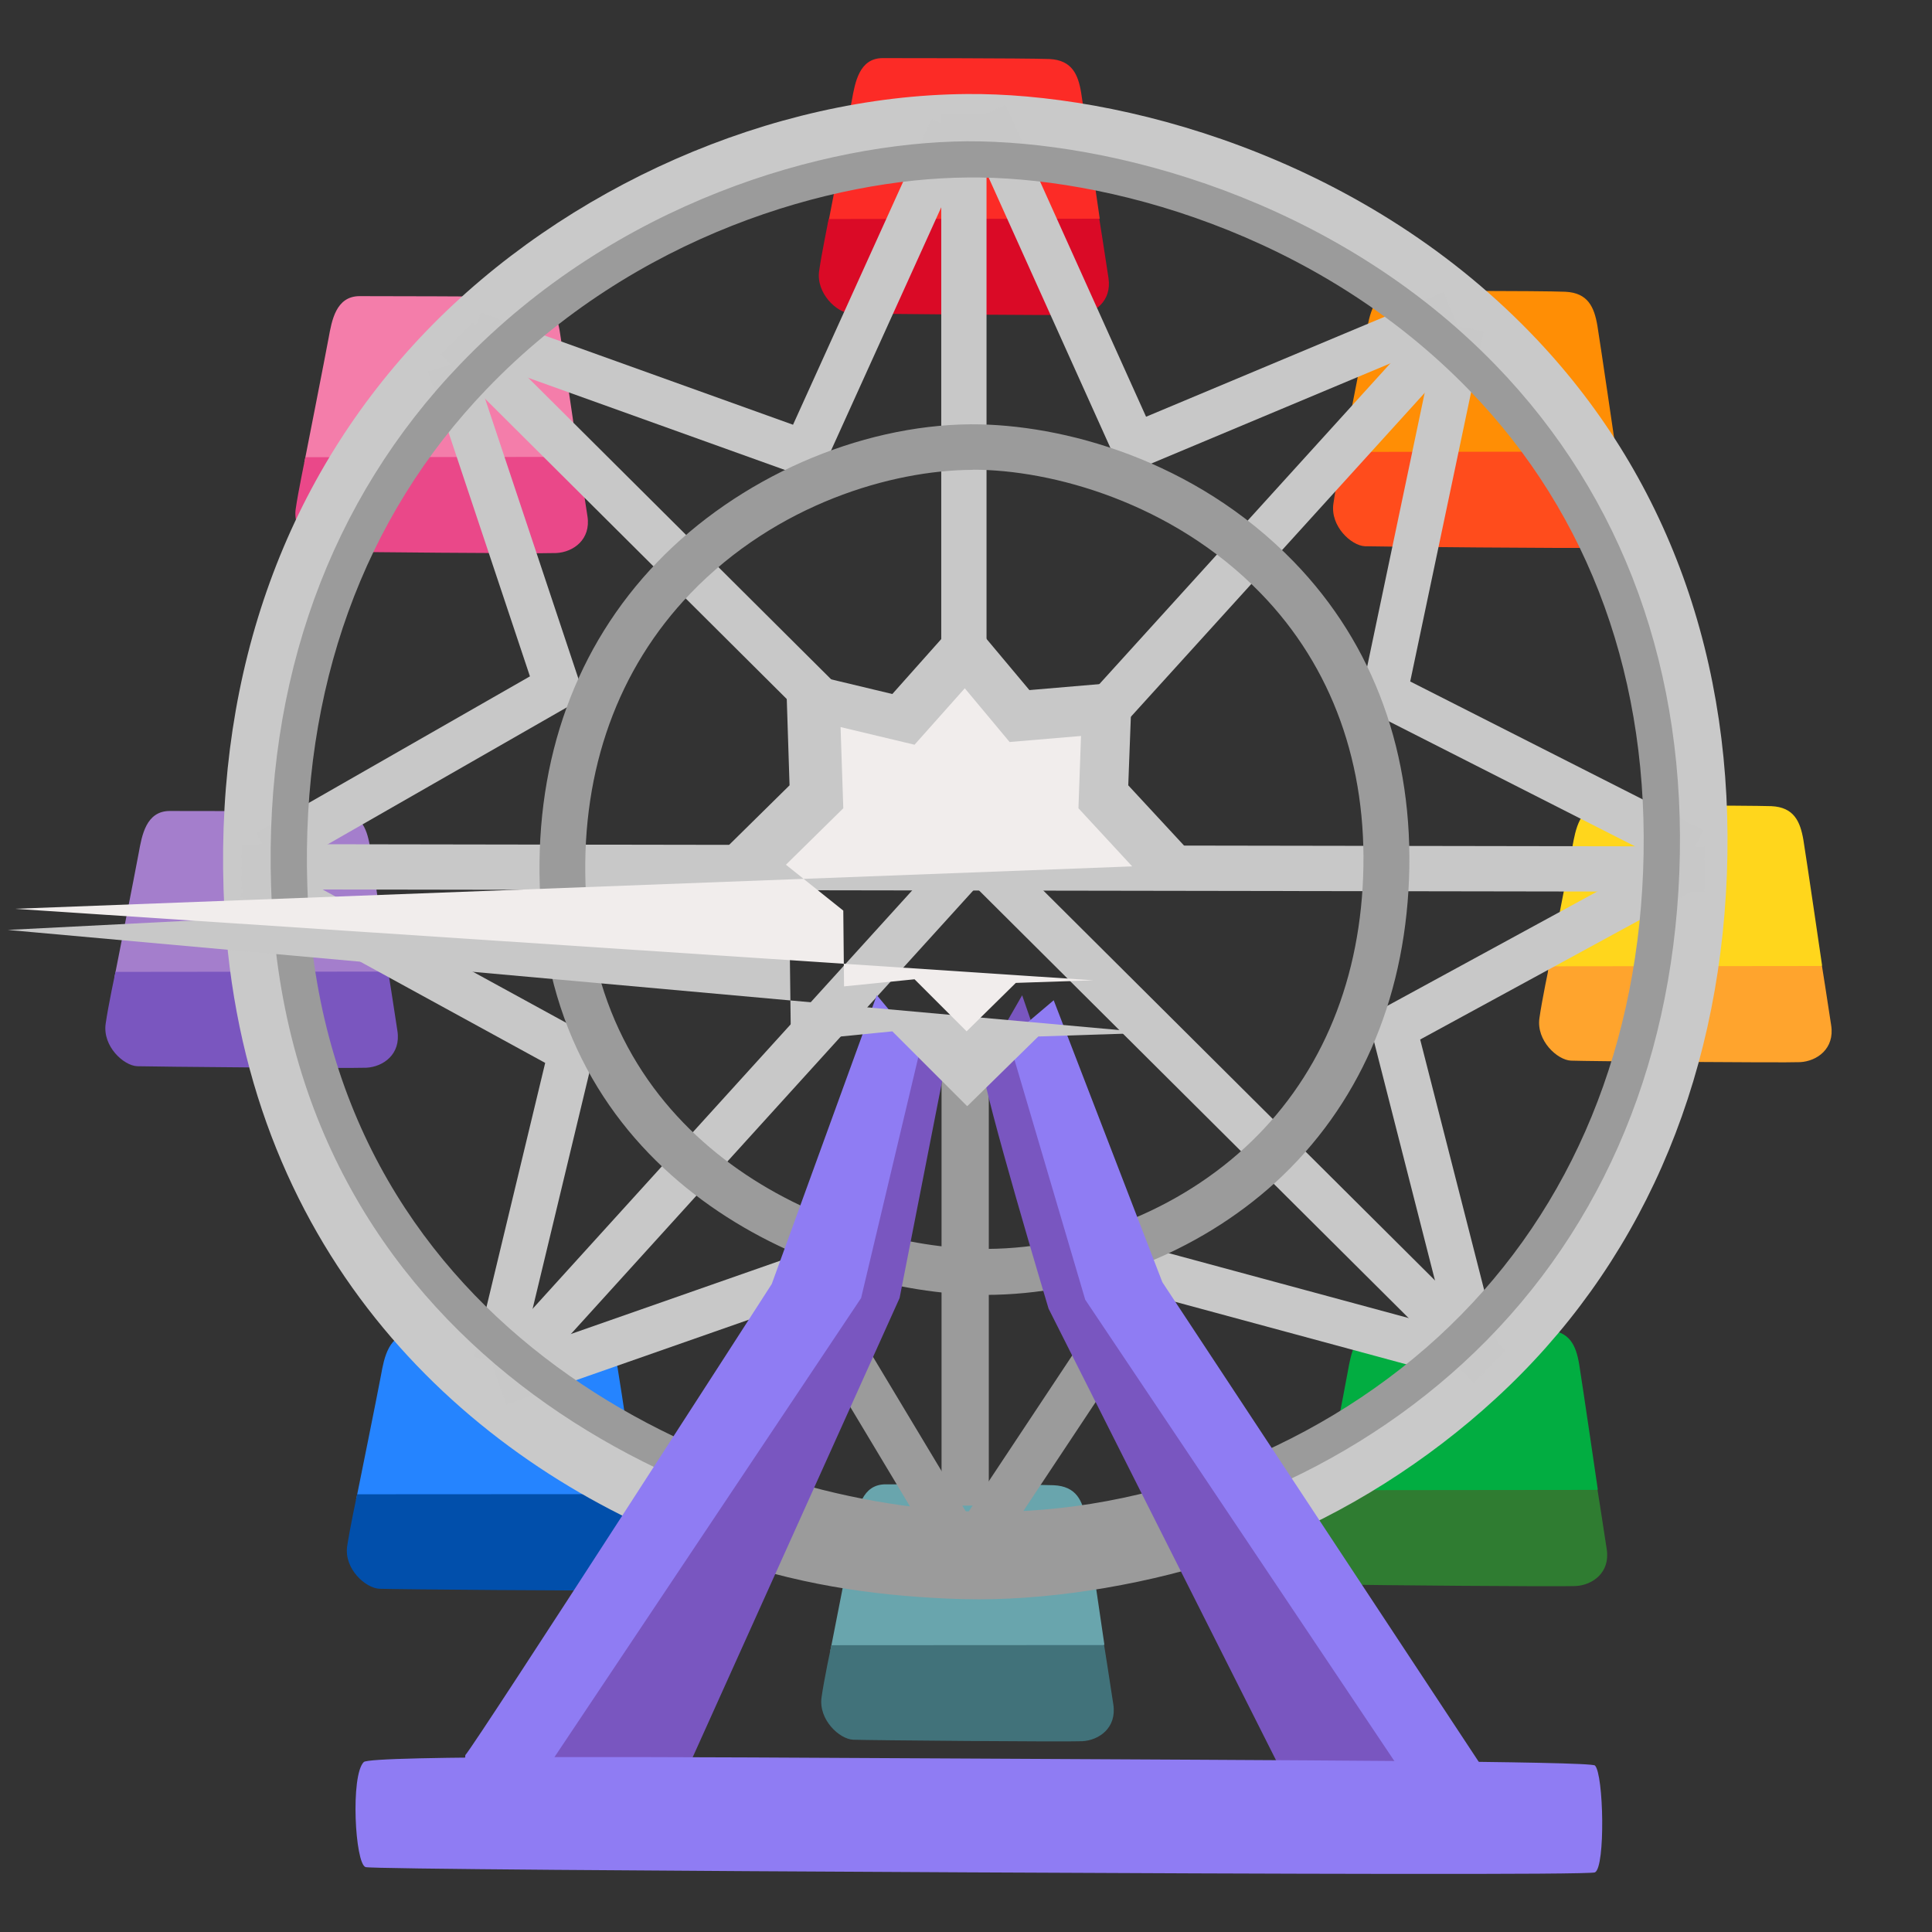 <svg xmlns="http://www.w3.org/2000/svg" xmlns:xlink="http://www.w3.org/1999/xlink" aria-hidden="true" role="img" class="iconify iconify--noto" width="1em" height="1em" preserveAspectRatio="xMidYMid meet" viewBox="0 0 128 128"><rect x="0" y="0" width="128" height="128" fill="#333333" stroke="none"/><path fill="#FC2B26" d="M58.48 3.85c-1.56 0-1.83 1.63-2.04 2.78s-1.59 8.26-1.59 8.26l11.86 2.52l6.15-2.93s-1.03-7.11-1.23-8.33c-.2-1.22-.61-2.17-2.11-2.24c-1.5-.06-11.04-.06-11.04-.06z"></path><path fill="#DA0A26" d="M54.27 17.95c-.21 1.49 1.18 2.77 2.07 2.81c.89.03 13.97.15 15.05.1c1.11-.06 2.28-.89 2.05-2.44c-.25-1.68-.61-3.93-.61-3.93l-17.93.02c.01 0-.47 2.29-.63 3.44z"></path><path fill="#FF8E05" d="M92.58 19.27c-1.58 0-1.85 1.63-2.06 2.78c-.21 1.15-1.61 8.26-1.61 8.26l11.96 2.52l6.2-2.93s-1.04-7.11-1.24-8.33c-.21-1.22-.62-2.17-2.12-2.24s-11.13-.06-11.13-.06z"></path><path fill="#FF4C1C" d="M88.34 33.38c-.21 1.49 1.19 2.77 2.09 2.81c.9.03 14.09.15 15.18.1c1.12-.06 2.3-.89 2.06-2.44c-.25-1.68-.61-3.93-.61-3.93l-18.08.02s-.48 2.29-.64 3.44z"></path><path fill="#FFD61C" d="M106.23 53.35c-1.58 0-1.85 1.63-2.06 2.78c-.21 1.15-1.61 8.26-1.61 8.26l11.96 2.52l6.2-2.93s-1.04-7.11-1.24-8.33c-.21-1.22-.62-2.17-2.12-2.24c-1.51-.05-11.13-.06-11.13-.06z"></path><path fill="#FFA42D" d="M101.99 67.46c-.21 1.49 1.19 2.77 2.09 2.81s14.09.15 15.18.1c1.12-.06 2.3-.89 2.06-2.44c-.25-1.68-.61-3.93-.61-3.93l-18.08.02c0-.01-.48 2.29-.64 3.44z"></path><path fill="#02AD41" d="M91.36 88.06c-1.58 0-1.85 1.63-2.06 2.78c-.2 1.16-1.6 8.26-1.6 8.26l11.96 2.52l6.2-2.93s-1.04-7.11-1.24-8.33c-.21-1.22-.62-2.17-2.12-2.24c-1.52-.06-11.14-.06-11.14-.06z"></path><path fill="#2F7C31" d="M87.12 102.17c-.21 1.49 1.19 2.77 2.09 2.81s14.09.15 15.18.1c1.12-.06 2.3-.89 2.06-2.44c-.25-1.68-.61-3.93-.61-3.93l-18.08.02c0-.01-.48 2.29-.64 3.44z"></path><path fill="#69A5AD" d="M58.68 98.34c-1.58 0-1.85 1.63-2.06 2.78s-1.61 8.26-1.61 8.26l11.96 2.52l6.2-2.93s-1.04-7.11-1.24-8.33s-.62-2.17-2.12-2.24c-1.51-.06-11.13-.06-11.13-.06z"></path><path fill="#41727A" d="M54.43 112.45c-.21 1.49 1.19 2.77 2.09 2.81s14.09.15 15.18.1c1.12-.06 2.3-.89 2.06-2.44c-.25-1.68-.61-3.93-.61-3.93l-18.07.01s-.49 2.3-.65 3.45z"></path><path fill="#2584FF" d="M27.35 88.34c-1.61 0-1.9 1.63-2.11 2.78c-.21 1.15-1.65 8.26-1.65 8.26l12.25 2.52l6.35-2.93s-1.06-7.11-1.27-8.33c-.21-1.22-.63-2.17-2.18-2.24c-1.53-.06-11.39-.06-11.39-.06z"></path><path fill="#014FAB" d="M23 102.45c-.21 1.49 1.22 2.77 2.14 2.81s14.43.15 15.55.1c1.15-.06 2.35-.89 2.11-2.44c-.26-1.68-.63-3.93-.63-3.93L23.66 99s-.49 2.3-.66 3.45z"></path><path fill="#A47ECC" d="M11.25 53.73c-1.58 0-1.85 1.63-2.06 2.78c-.21 1.15-1.61 8.26-1.61 8.26l11.96 2.52l6.2-2.93s-1.04-7.11-1.24-8.33c-.21-1.22-.62-2.17-2.12-2.24c-1.51-.06-11.13-.06-11.13-.06z"></path><path fill="#7A56BF" d="M7 67.83c-.21 1.49 1.19 2.77 2.09 2.81c.9.03 14.09.15 15.18.1c1.12-.06 2.3-.89 2.06-2.44c-.25-1.68-.61-3.93-.61-3.93l-18.07.02s-.49 2.29-.65 3.44z"></path><path fill="#F47DAA" d="M23.83 19.62c-1.58 0-1.85 1.63-2.06 2.78c-.21 1.15-1.61 8.26-1.61 8.26l11.96 2.52l6.2-2.93s-1.04-7.11-1.24-8.33c-.21-1.22-.62-2.17-2.12-2.24c-1.5-.05-11.13-.06-11.13-.06z"></path><path fill="#EA4889" d="M19.59 33.73c-.21 1.49 1.19 2.77 2.09 2.81c.9.03 14.09.15 15.18.1c1.12-.06 2.3-.89 2.06-2.44c-.25-1.68-.61-3.93-.61-3.93l-18.08.02c.01 0-.48 2.29-.64 3.44z"></path><path fill="#9B9B9B" d="M79.59 99.43c-5.12 1.68-10.5 2.47-15.77 2.21c-4.44-.21-9.45-1.15-14.48-2.91l-2.27 4.22c5.63 2.04 10.68 2.73 15.66 2.96c.7.03 1.41.05 2.12.05c5.31 0 11.55-1.08 16.67-2.84l-1.93-3.69z"></path><path fill="#C9C9C9" d="M101.39 22.04C89.95 10.24 74.09 6.13 64.03 6.23c-12.87.1-26.59 6.14-35.82 15.74c-9.23 9.61-13.86 22.37-13.4 36.92c.73 22.88 14.75 36.83 29.81 43.07l2.52-4.04c-14.09-5.63-27.64-17.9-28.32-39.17c-.43-13.44 3.82-25.21 12.28-34.02c10.17-10.58 23.7-14.43 32.97-14.5c9.3-.1 23.89 3.7 34.46 14.6c8.28 8.54 12.39 19.94 11.88 32.96c-.51 12.93-5.36 23.97-14.04 31.93c-4.22 3.86-9.22 6.9-14.57 8.95l1.69 3.81c5.68-2.23 11.11-5.69 15.59-9.81c9.48-8.69 14.78-20.7 15.33-34.72c.54-14.15-3.95-26.56-13.02-35.91z"></path><path fill="#C8C8C8" d="M62.36 7.57h3v35.15h-3zM32.707 89.555l62.085-68.434l2.221 2.016L34.93 91.571z"></path><path fill="#C8C8C8" d="m29.2 23.492l2.116-2.126L99.75 89.489l-2.116 2.126z"></path><path fill="#C8C8C8" d="m16.013 58.924l.004-3l96.93.154l-.004 3zM74.39 31.5L63.89 8.19l2.73-1.24l9.31 20.66l19.71-8.26l1.16 2.76z"></path><path fill="#C8C8C8" d="m111.49 57.68l-21.46-10.9l5.34-25.43l2.94.62l-4.88 23.18L112.85 55z"></path><path fill="#C8C8C8" d="m96.31 89.69l-5.7-22.34l19.94-10.86l1.43 2.64l-17.89 9.74l5.13 20.08zm-61.96.92l-2.91-.73c.13-.52 3.67-15.25 4.68-19.46L15.91 59.36l1.44-2.63l22.22 12.16l-.27 1.12c-.19.81-4.8 19.99-4.95 20.6z"></path><path fill="#C8C8C8" d="m18.46 57.8l-1.49-2.61l18.14-10.38l-6.74-20.2l2.85-.95l7.51 22.53z"></path><path fill="#C8C8C8" d="m54.13 31.9l-23.29-8.36l1.01-2.83l20.69 7.43l9.18-20.26l2.73 1.24zM32.553 90.226l21.68-7.59l.992 2.832l-21.68 7.59zm40.826-5.19l.783-2.896l22.598 6.113l-.783 2.896z"></path><path fill="#9B9B9B" d="M63.95 105.91L53.44 88.39l2.57-1.54l8.07 13.44l8.75-13.19l2.5 1.66z"></path><path fill="#9B9B9B" d="M62.38 69.19h3.13v30.56h-3.13z"></path><path fill="#9B9B9B" d="M65.29 85.79c-.41 0-.83-.01-1.24-.03c-11.04-.53-27.69-8.18-28.29-27.1c-.27-8.43 2.42-15.84 7.78-21.41c5.36-5.58 13.32-9.08 20.78-9.14c6.05-.02 14.82 2.32 21.41 9.12c5.31 5.48 7.94 12.75 7.62 21.03c-.32 8.12-3.37 15.05-8.82 20.05c-5.18 4.73-12.29 7.48-19.24 7.48zm-.95-54.66c-5.23.04-12.86 2.22-18.61 8.2c-4.78 4.98-7.18 11.62-6.94 19.2c.54 16.89 15.47 23.72 25.38 24.19c6.56.3 13.39-2.18 18.29-6.67c4.85-4.45 7.57-10.65 7.85-17.94c.29-7.43-2.05-13.93-6.78-18.8c-5.87-6.05-13.89-8.19-19.04-8.19c-.05.01-.1.01-.15.01z"></path><path fill="#9B9B9B" d="M65.7 102.56c-.66 0-1.32-.02-1.98-.05c-17.86-.85-44.78-13.21-45.76-43.8c-.44-13.64 3.9-25.61 12.55-34.6C40.84 13.35 54.62 9.44 64.07 9.36c9.42-.04 24.29 3.76 35.02 14.83c8.48 8.75 12.69 20.38 12.17 33.62c-.52 13.14-5.48 24.39-14.36 32.53c-8.43 7.73-19.96 12.22-31.2 12.22zm-1.61-90.8c-8.96.07-22.03 3.79-31.85 14.02c-8.19 8.52-12.29 19.88-11.88 32.86c.92 28.95 26.5 40.67 43.47 41.48c11.22.53 22.98-3.78 31.45-11.54c8.39-7.7 13.09-18.37 13.58-30.85c.49-12.57-3.48-23.59-11.5-31.86c-10.19-10.53-24.28-14.22-33.27-14.11z"></path><path fill="#7956C0" d="M45.33 117.67L59.6 86l3.14-16.01l-3.48-2.56l-7.08 21.23l-20.19 30.98zm19.73-47.1c.12 1.86 4.41 16.13 4.41 16.13l15.78 31.33l11.83.35l-22.51-32.6l-6.85-19.84l-2.66 4.63z"></path><path fill="#8F7CF3" d="M30.83 116.28c.81-.93 20.3-31.21 20.3-31.21l6.96-19.14l2.9 3.48L57.05 86l-21.93 32.83l-4.52.23l.23-2.78zM66.8 68.82l5.1 17.29l22.16 33.07l5.22-.47l-22.27-33.76l-7.2-18.68z"></path><path fill="#8F7CF3" d="M24.1 116.74c-.89.89-.58 6.73.12 6.96c.35.12 19.84.25 40.03.35c20.19.1 41.07.17 41.42 0c.7-.35.58-6.5 0-7.08c-.29-.29-20.77-.35-41.19-.46c-20.16-.11-39.91-.23-40.38.23z"></path><path fill="#C8C8C8" d="m46.85 57.41l5.46 4.37l.09 7.22l6.72-.67l4.96 4.96l4.71-4.62l7.39-.243L.51 61.61l79.37-4.04l-5.13-5.54l.26-6.89l-6.81.58l-4.29-5.12l-4.79 5.38l-7.06-1.69l.25 7.74z"></path><path fill="#F1EDEC" d="m52.07 57.29l3.8 3.04l.05 5.02l4.67-.47l3.45 3.45l3.26-3.21l5.14-.173L.97 60.21l74.04-2.81l-3.56-3.85l.17-4.79l-4.73.4l-2.97-3.56l-3.33 3.74l-4.9-1.17l.18 5.38z"></path></svg>
